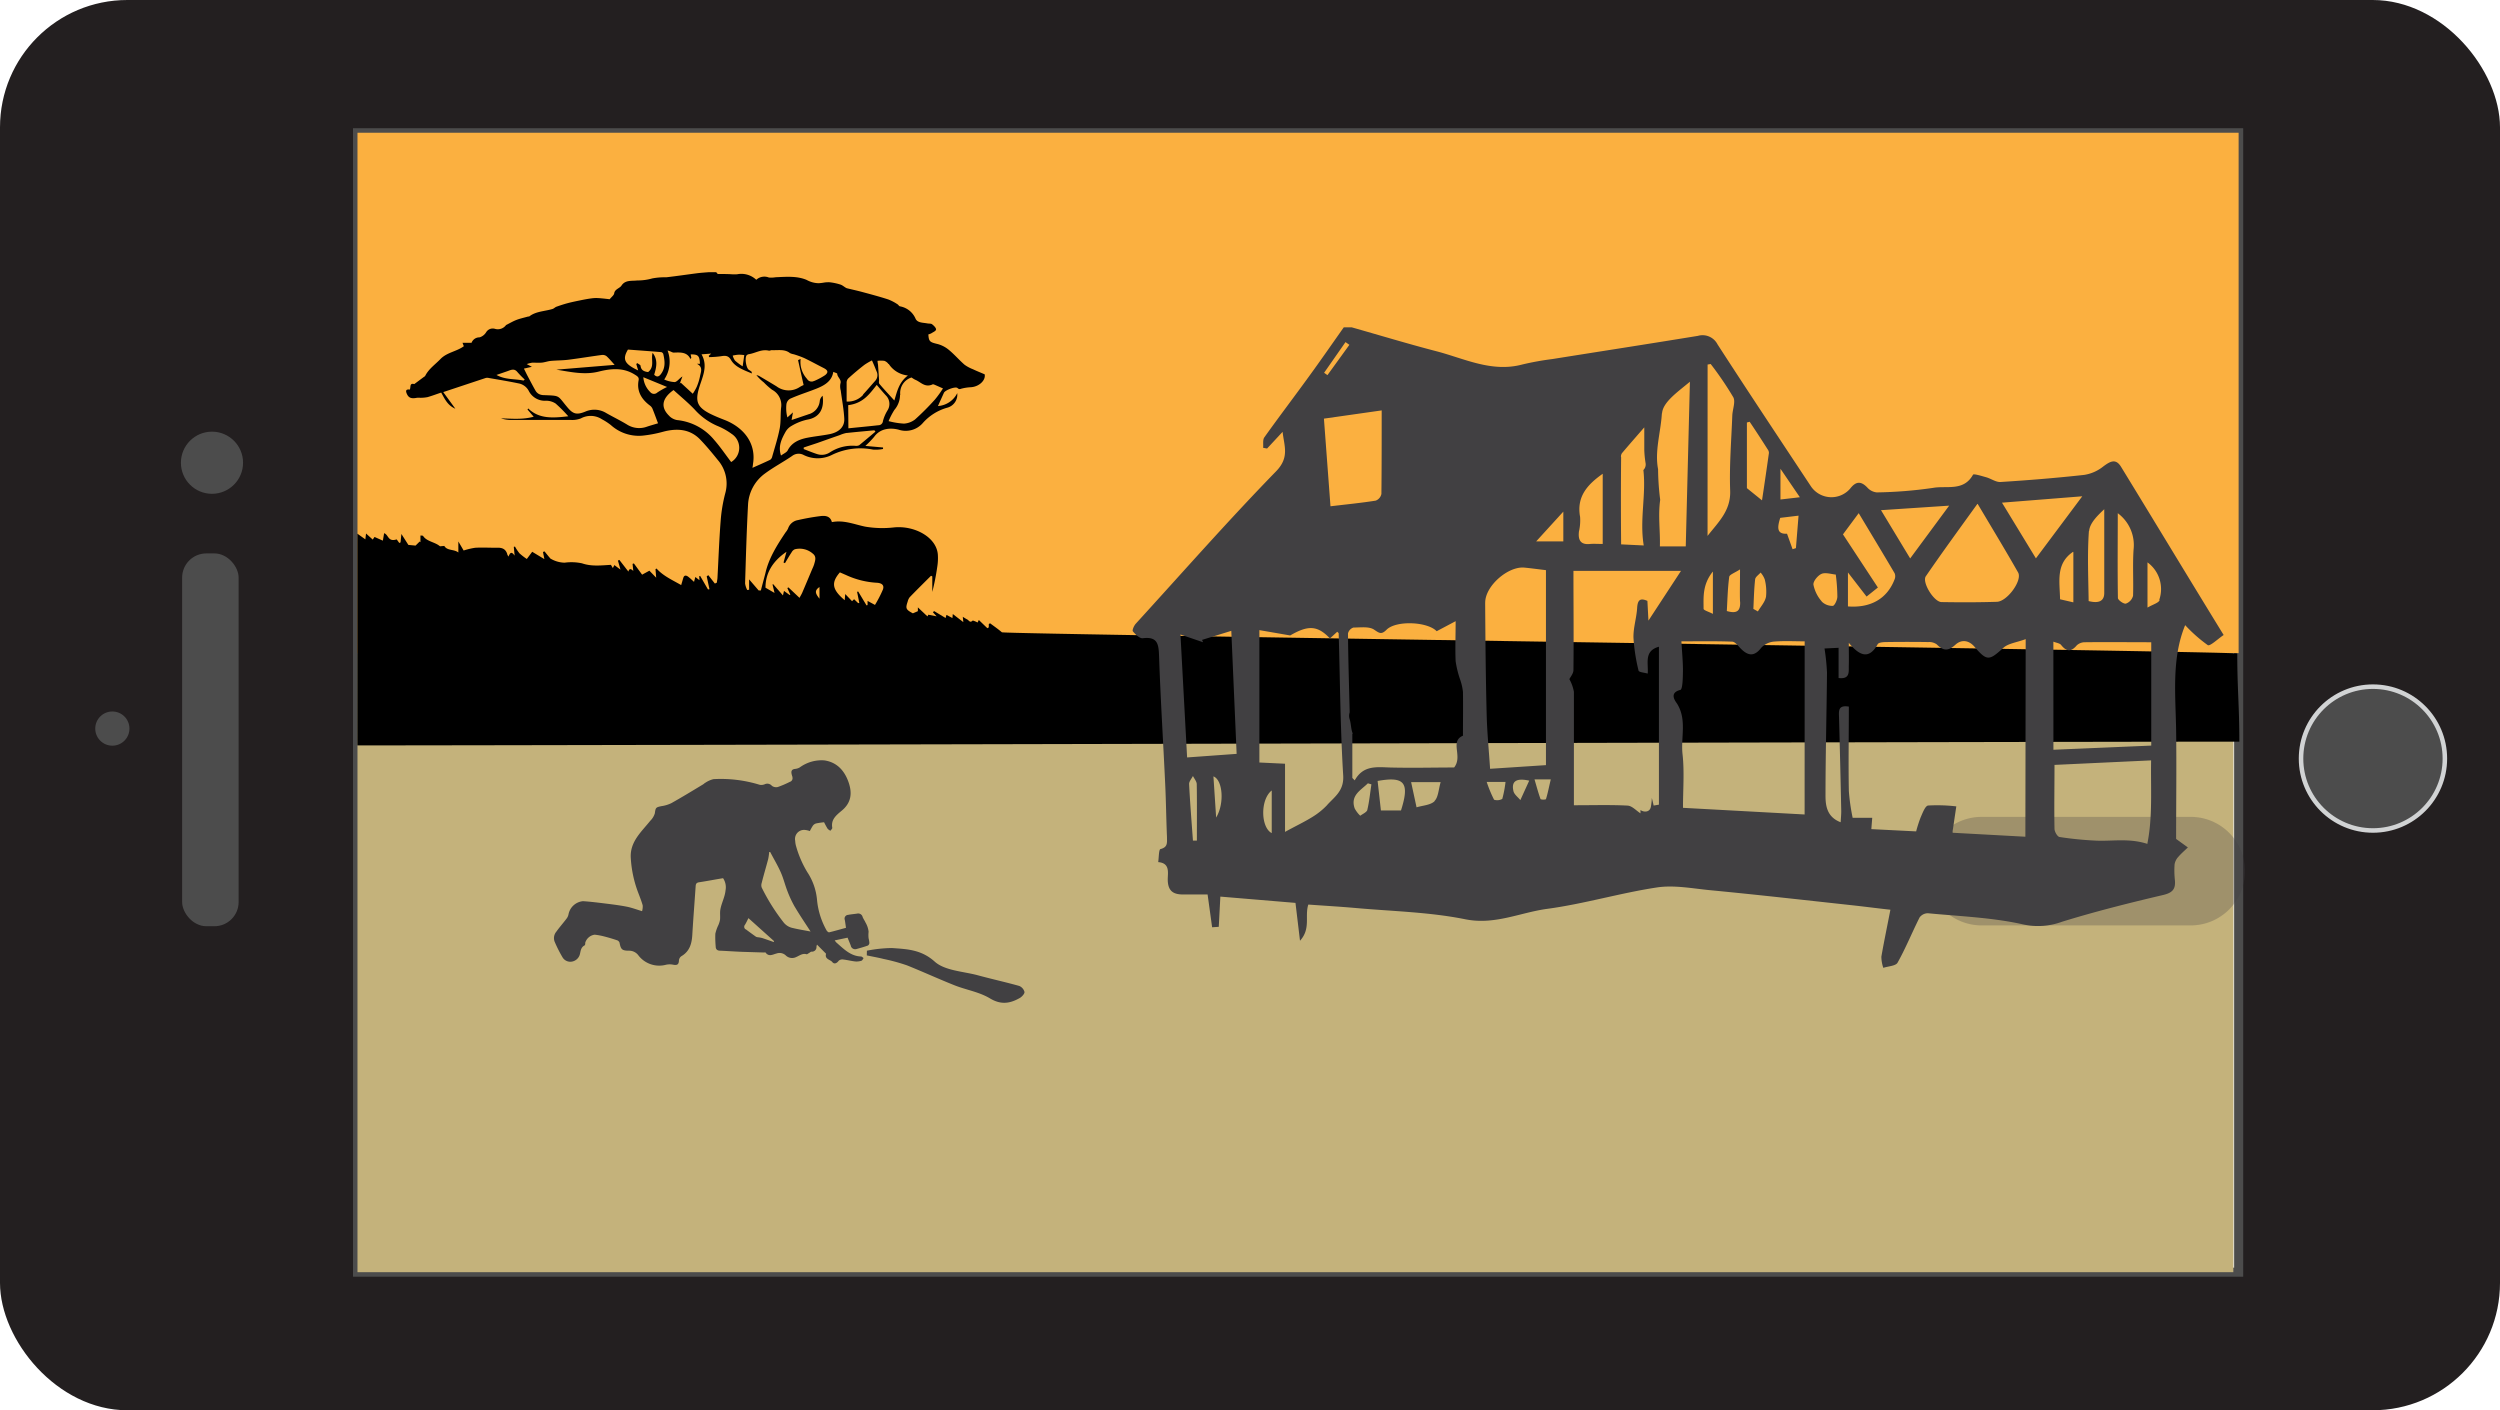 <svg id="Layer_1" data-name="Layer 1" xmlns="http://www.w3.org/2000/svg" viewBox="0 0 552.75 311.81"><defs><style>.cls-1{fill:#231f20;}.cls-2,.cls-3{fill:#4c4c4c;}.cls-3{stroke:#d1d3d4;}.cls-3,.cls-4{stroke-miterlimit:10;}.cls-4{fill:#e9e8e2;stroke:#4c4c4c;stroke-width:2px;}.cls-5{fill:#fbb040;}.cls-6{fill:#c4b27b;}.cls-7,.cls-8{fill:#414042;}.cls-8{opacity:0.28;isolation:isolate;}</style></defs><title>PM illustration</title><rect class="cls-1" width="552.75" height="311.81" rx="28.16" ry="28.16"/><rect class="cls-2" x="40.27" y="122.36" width="12.49" height="82.43" rx="5.35" ry="5.35"/><circle class="cls-2" cx="46.87" cy="102.31" r="6.87"/><circle class="cls-3" cx="524.66" cy="167.72" r="15.9"/><circle class="cls-2" cx="24.84" cy="161.09" r="3.78"/><rect class="cls-4" x="79.05" y="29.35" width="415.92" height="251.93"/><rect class="cls-5" x="79.04" y="29.35" width="415.92" height="115.06"/><rect class="cls-6" x="79.04" y="144.38" width="414.75" height="136.9"/><path d="M80.78,119.25l.15-1.29,1.48,1.34.4-.58,1.84.82.28-1.65c1,.32.81,2,2.78,1.37l.57.79.28-.12.19-1.87,1.54,2.42,1.59.15.91-.9.17.14v-1.46c.27,0,.55,0,.6.11.81,1.22,2.58,1.31,3.66,2.22.11.09.41,0,.61,0s.41-.07.43,0c.62,1.06,2.16.66,3.08,1.42v-2.44l1.17,2a15.48,15.48,0,0,1,2.57-.61c1.57-.09,3.15,0,4.71,0,1.29-.08,2,.31,2.35,1.35,0,.15.12.29.26.61.32-.59.55-1.42,1.39-.21l-.19-1.94.26-.08a9.91,9.91,0,0,0,1,1.5,13.34,13.34,0,0,0,1.62,1.25l1.19-1.59,2.69,1.62-.31-1.58.34-.13c.43.53.85,1.06,1.3,1.58a6.37,6.37,0,0,0,3.14.92,11.19,11.19,0,0,1,3.85.14c2.15.74,4.24.45,6.4.34l.42.71.34-.66,1.35,1-.57-2,.32-.14,2,2.58c.19-.73.57-.66,1.08-.13l-.16-1.57.29-.11,1.82,2.49,1.61-.88,1.5,1.55-.15-1.89.23-.14c1.43,1.62,3.46,2.52,5.45,3.66.2-.68.33-1.14.47-1.6.19-.62.63-.59,1.09-.24s.79.69,1.28,1.13l.29-1.08.91.71-.05-.89.2-.06,1.74,3,.32-.06-.61-2.85.36-.25,1.45,1.86.45-.23c0-.33.1-.65.12-1,.23-4.27.38-8.55.72-12.81a34,34,0,0,1,1-5.91,7.93,7.93,0,0,0-1.63-7.36c-1.24-1.54-2.51-3.08-3.89-4.52-2.21-2.31-5.07-2.6-8.3-1.72a27.3,27.3,0,0,1-4.46.84,9.21,9.21,0,0,1-7-2.33,13.2,13.2,0,0,0-2-1.3,4.53,4.53,0,0,0-4.62-.19,5.23,5.23,0,0,1-2.22.35H113a7.74,7.74,0,0,1-2.26-.35c2.39.06,4.76.31,7.26-.36l-1.37-1.6.16-.23c2.43,2.38,5.52,2.11,8.86,1.73a31.73,31.73,0,0,0-2.79-2.81,3.82,3.82,0,0,0-2.09-.63,4,4,0,0,1-3.86-2.17,3.19,3.19,0,0,0-2.35-1.68c-2.14-.45-4.32-.8-6.49-1.18a1.48,1.48,0,0,0-.68,0L98,86.69l2.68,3.68c-1.73-.75-2.32-2.12-3.13-3.57-1,.33-2,.71-3,1a8,8,0,0,1-1.61.15,5.87,5.87,0,0,0-.75,0c-1.31.26-1.89,0-2.29-1-.23-.58-.12-.93.7-.81.28-.52-.12-1.52,1-1.22l2-1.49c.15-.11.36-.21.43-.36.75-1.49,2.2-2.49,3.37-3.7,1.43-1.47,3.57-1.65,5.15-2.82l-.29-.76h2a1.85,1.85,0,0,1,1.78-1.2,2.61,2.61,0,0,0,1.46-1.15,1.7,1.7,0,0,1,1.95-.73,2.24,2.24,0,0,0,2.44-.84c.87-.44,1.56-.85,2.31-1.14s1.7-.5,2.55-.74a.56.56,0,0,0,.32-.06c1.45-1.12,3.42-1.09,5.13-1.63.3-.1.52-.37.82-.48.85-.3,1.72-.59,2.6-.82s2.06-.47,3.09-.68c.71-.14,1.42-.27,2.13-.36a7.52,7.52,0,0,1,1.46-.05c.94.06,1.87.18,2.5.25.38-.48.93-.87,1-1.3.12-.93,1.23-1.12,1.6-1.7.84-1.31,2.27-1,3.5-1.15a11.85,11.85,0,0,0,3.31-.45,14.53,14.53,0,0,1,3.1-.25c2.32-.27,4.62-.61,6.93-.91.83-.1,1.66-.15,2.5-.22h1.61c.14.14.27.4.42.4,1,0,2,0,3,.06a9,9,0,0,0,1.22,0,4.79,4.79,0,0,1,4.22,1.22,2.65,2.65,0,0,1,2.79-.5,5.81,5.81,0,0,0,1.48-.06c2.33-.1,4.72-.32,6.87.59a5.64,5.64,0,0,0,2.66.73,10.49,10.49,0,0,0,1.11-.13,5.94,5.94,0,0,1,1.32-.08,12.19,12.19,0,0,1,2.42.52c.53.19.93.63,1.38.8,1.1.27,2.2.51,3.29.8,2,.54,4,1.07,5.9,1.69a10.62,10.62,0,0,1,2,1.05c.21.12.33.42.55.46a4.63,4.63,0,0,1,3.47,2.78c.46.9,1.65.81,2.61,1,.33.06.76,0,1,.17s.87.72.9,1.11-.61.61-1,.88a3,3,0,0,1-.7.27c.1,1.62.35,1.72,2.14,2.15a6.55,6.55,0,0,1,2.51,1.37c1.19,1,2.18,2.16,3.35,3.18a8.14,8.14,0,0,0,1.86,1c.82.39,1.67.73,2.59,1.12.28,1.33-1.27,2.79-3.14,2.86a10.1,10.1,0,0,0-1.87.28c-.37.08-.57.29-1-.11s-2.72.45-3,1.06c-.45,1-.87,1.92-1.32,2.93a5.17,5.17,0,0,0,4.27-2.86,3,3,0,0,1-2.28,3.24A11.27,11.27,0,0,0,204,93.57,5,5,0,0,1,198.68,95c-2-.5-4.11-.22-5.41,1.59a20.58,20.58,0,0,1-1.94,2l3.91.35v.33a8.32,8.32,0,0,1-2.19.14,14.31,14.31,0,0,0-9.19,1.21,7,7,0,0,1-6.13,0,2.36,2.36,0,0,0-2.59.19c-1.95,1.34-4.1,2.47-6,3.88a9.07,9.07,0,0,0-3.75,6.94c-.31,5.78-.47,11.57-.65,17.36a4.63,4.63,0,0,0,.47,1.46l.42-.06V128.1l2.11,2.45h.49c.32-1.27.67-2.53,1-3.81.73-3.27,2.54-6.16,4.44-9a4.22,4.22,0,0,0,.57-.88A2.77,2.77,0,0,1,176.4,115a49.31,49.31,0,0,1,5-.89c1.11-.14,2.19,0,2.53,1.33,2.64-.52,4.93.5,7.37,1a22.63,22.63,0,0,0,6.37.17c4.46-.45,9.31,2.09,9.68,5.92a11.76,11.76,0,0,1-.12,2.78,51.81,51.81,0,0,1-1.1,5.57v-3.44l-.28-.14c-1.58,1.58-3.17,3.14-4.71,4.74a2.53,2.53,0,0,0-.46,1c-.51,1.49-.38,1.75,1.16,2.57l1.1-.48v-.84l2.12,2,.19-.38,1.83.36-.82-.91.27-.25,2.54,1.53.19-.69,1.32.7.08-.89,2.33,1.79-.12-1.18a10.53,10.53,0,0,0,1,.6c.35.17.59.86,1.21.22a5.54,5.54,0,0,1,1.06.45l.28-.56,1.89,1.82.31-.19V138l.27-.2c.88.65,1.78,1.28,2.63,2,.57.45,272.6,4.2,273.14,4.69,0,7.85.46,11.64.46,19.49-48,0-368.06.83-416.1.83V118Zm95.68-39.63.56-.26a5.53,5.53,0,0,0,1.43,4.43,1.14,1.14,0,0,0,1.55.43l.06,0a15.21,15.21,0,0,0,2.38-1.28c.78-.63.6-1.1-.33-1.57-1.44-.73-2.85-1.51-4.31-2.21a21.69,21.69,0,0,0-2.3-.83,3.14,3.14,0,0,1-.84-.26c-1.17-.93-2.61-.59-4-.65-.22,0-.47.15-.67.11-1.62-.38-2.9.53-4.36.77a1,1,0,0,0-.5.21c-.53.49-.18,2.87.45,3.26a6.62,6.62,0,0,1,.61.43,1.93,1.93,0,0,0,.06.38c-1.87-.79-3.73-1.43-4.63-3-.52-.92-1.17-1-2.18-.82a21.41,21.41,0,0,1-2.65.2l-.09-.28.54-.5-2.13.16c1.59,2.8,0,5.33-.68,7.92s-.14,3.85,2.6,5.23c1.08.54,2.24,1,3.38,1.44,4.5,1.86,6.79,5.52,6.07,9.68,0,.24-.07.48-.11.83,1.4-.63,2.68-1.18,3.92-1.78a1.15,1.15,0,0,0,.45-.72c.58-2.06,1.25-4.11,1.65-6.19.29-1.5.15-3.05.31-4.58a3.83,3.83,0,0,0-2-4,15.15,15.15,0,0,1-1.81-1.61,9.6,9.6,0,0,1-1.65-1.63,3.14,3.14,0,0,1,.61.2q1.93,1.13,3.84,2.29a4.44,4.44,0,0,0,5.15.14,6.73,6.73,0,0,1,.84-.43c-.44-1.94-.83-3.71-1.22-5.47ZM117.6,81.1l-1.76.4c.28.57.53,1.09.8,1.61.59,1.11,1.17,2.23,1.8,3.33a1.93,1.93,0,0,0,.73.68,2.33,2.33,0,0,0,1,.24c3.82.15,3,0,5.31,2.73,1.21,1.44,2,1.69,3.88.94a5,5,0,0,1,4.65.28c1.52.87,3.12,1.64,4.6,2.54a5,5,0,0,0,4.43.49c.81-.27,1.64-.5,2.45-.75-.42-1.11-.8-2.18-1.23-3.23a1.73,1.73,0,0,0-.57-.7c-2-1.49-2.93-3.33-2.49-5.59.13-.67-.29-.9-.92-1.29-2.53-1.56-5.2-1.3-7.9-.62-3.09.77-6,.12-9.37-.43l12.89-1.06c-.72-.79-1.22-1.4-1.81-1.93a1.45,1.45,0,0,0-1-.26c-2.48.33-5,.75-7.44,1.06-1.28.16-2.6.14-3.89.26-.66.06-1.3.32-2,.38s-1.37,0-2.06,0a7.26,7.26,0,0,0-1.24.32Zm61,10.54a3.38,3.38,0,0,0,2.66-3.07,1.94,1.94,0,0,1,.62-1.07c.43,3-.77,4.86-3.44,5.29a11.71,11.71,0,0,0-3.4,1.36,3.5,3.5,0,0,0-1.36,1.34c-.87,1.57-1.68,3.18-1,5.23.57-.42,1.26-.7,1.48-1.14.84-1.66,2.43-2.43,4.37-2.8,1.6-.31,3.24-.47,4.84-.78,2.13-.41,3.39-1.61,3.3-3.43-.11-2.08-.51-4.14-.78-6.21a3.45,3.45,0,0,1-.08-1.53c.32-.89-.68-1.41-.7-2.2,0-.12-.48-.23-.87-.41-.39,2.47-2.61,3.31-4.85,4.14-1.57.58-3.18,1.12-4.69,1.8a1.69,1.69,0,0,0-.82,1.2,7.93,7.93,0,0,0,.21,2.93l1.23-1.11-.3,1.68c1.29-.41,2.44-.83,3.61-1.21ZM173.89,122c-3.31,2.25-4.65,5-4.64,7.94l2,1.16-.45-1.88.15-.06,2.16,2.49.23-1,1.24.9.17-.06-.67-1.47.24-.15,2.45,2.32c.25-.48.46-.81.61-1.16.75-1.74,1.48-3.49,2.21-5.23a8.35,8.35,0,0,0,.41-1c.22-.81.58-1.69-.25-2.36a4.43,4.43,0,0,0-4-1,1.45,1.45,0,0,0-.71.65c-.52.79-1,1.61-1.48,2.42l-.32-.13ZM148,92a3.26,3.26,0,0,0,1.71.88,12.19,12.19,0,0,1,8.19,4.38c1.37,1.56,2.52,3.27,3.76,4.9a3.67,3.67,0,0,0,.09-6.24,14.61,14.61,0,0,0-3.14-1.75,14.36,14.36,0,0,1-5-3.6c-1.44-1.52-3.1-2.88-4.69-4.33-2.65,1.88-2.89,3.9-.89,5.77Zm51-4.7a5.15,5.15,0,0,1-1.25,3.33,15.9,15.9,0,0,0-1.28,2.48,16.58,16.58,0,0,0,3.38.55,4.45,4.45,0,0,0,2.47-.92,58,58,0,0,0,4.41-4.42,23.52,23.52,0,0,0,1.76-2.44l-1.91-.84c-.1,0-.25-.11-.32-.08-1.75.85-2.68-.51-3.91-1a5.93,5.93,0,0,1-.81-.5,3.61,3.61,0,0,0-2.49,3.85ZM187.58,94.7c2.16-.22,4.41-.43,6.64-.68a1,1,0,0,0,1-.94,9,9,0,0,1,1-2.33,2.65,2.65,0,0,0-.37-3.34c-.67-.73-1.31-1.49-2-2.31-1.59,2-3,4.08-6.31,4.48ZM154.76,80.43c-.1-1.79-.38-2.08-2.06-2.08l.15.78-.19.24c-.75-1.57-2.2-1.46-3.69-1.41-.38,0-.78-.36-1.37-.46a7,7,0,0,1-.74,6.41,6.47,6.47,0,0,0,2.34.57c.58-.12,1-.85,1.69-1.24l-.63,1.64.24-.28,2.67,2.46a11.14,11.14,0,0,0,.86-1.49,12.05,12.05,0,0,0,.75-2.41c.17-.94.73-2-.7-2.73Zm32,52.36.12-1.45,1.51,1.58.45-.44.89.86H190l-.5-2.49.25-.06,1.84,3.06.23-.07v-.92l1.64.89a26.93,26.93,0,0,0,1.76-3.42c.34-1-.31-1.45-1.49-1.49a18.73,18.73,0,0,1-6.74-1.73l-1.29-.56c-2,2.31-1.73,3.84,1.18,6.25Zm.43-37.07a7.16,7.16,0,0,0-1.49.47c-1.68.58-3.36,1.18-5,1.76-1,.34-2,.65-3,1v.34c1,.38,2,.8,3,1.12a3.26,3.26,0,0,0,2.82-.41,9.09,9.09,0,0,1,5.57-1.43,1.55,1.55,0,0,0,.88-.13c1.22-1,2.4-2,3.59-3l-.23-.3c-2,.19-4,.36-6.09.59Zm3.6-8.46c.94-1,1.82-2.06,2.74-3.08a1.88,1.88,0,0,0,.26-2.11c-.28-.73-.58-1.45-1-2.38a13.64,13.64,0,0,0-1.7,1q-1.84,1.43-3.56,3a1.4,1.4,0,0,0-.34,1v4.09a4.55,4.55,0,0,0,3.68-1.51Zm-50.11-6.78.23-.2c.25.2.7.39.72.6.09.89.67,1.27,1.67,1.38,1.52-1.19.56-2.85,1-4.25,1.22,1.58.84,3.19.34,4.84.55.55,1,.5,1.47-.12,1.09-1.42.89-2.94.54-4.47a.74.74,0,0,0-.41-.4c-2.5-.21-5-.39-7.4-.57-1.29,2.16-.77,3.19,2.26,4.61Zm55.76,0a1.94,1.94,0,0,0-.92-.7,6.29,6.29,0,0,0-1.5,0c0,.32.09.64.12,1,.08,1.06.15,2.13.22,3.2,0,.3-.1.68.07.89,1,1.19,2.09,2.34,3.31,3.68.63-2.05,1-4,3-5.53a5.72,5.72,0,0,1-4.23-2.54Zm-54.2,2.92a5.11,5.11,0,0,0,1.54,3.3,1.06,1.06,0,0,0,1.49.14l.07-.06a17.66,17.66,0,0,1,2.15-1.22Zm-26.48.74.26-.22a21.37,21.37,0,0,1-1.63-1.67c-.72-.9-1.51-.41-2.29-.15l-2.33.8c1.93,1.09,4,.83,5.95,1.24Zm48.8-5.63a9.6,9.6,0,0,0-1.22-.09,8.67,8.67,0,0,0-1.34.2,3.5,3.5,0,0,0,.51,1.11A14.32,14.32,0,0,0,164.2,81Zm16.63,53.86v-2.58c-1.31.87-.75,1.6,0,2.59Z" transform="translate(0)"/><path d="M449.3,150.47a1.43,1.43,0,0,0-2.15.86,16.83,16.83,0,0,0,1.87,13,1.51,1.51,0,0,0,2.8-.76l.34-12.48C452.24,149.41,449.9,149.2,449.3,150.47Z" transform="translate(0)"/><path class="cls-7" d="M191.67,210.2a30,30,0,0,1,5.51-.59c3.34.24,6.49.32,9.48,3,2.23,2,6.22,2.15,9.45,3,3.07.84,6.18,1.52,9.24,2.38a2,2,0,0,1,1.16,1.31c.07.38-.5,1-.94,1.3-2.17,1.26-4.18,1.64-6.66.16s-5.28-1.88-7.89-2.92c-3.52-1.4-7-3-10.49-4.4a41.21,41.21,0,0,0-5.15-1.41c-1.23-.31-2.49-.53-3.73-.79Z" transform="translate(0)"/><path class="cls-7" d="M154.57,195.07c-.57.09-.72.33-.76.85-.24,3.59-.53,7.17-.74,10.76-.11,1.9-.56,3.59-2.29,4.66a1.27,1.27,0,0,0-.67,1.11c-.06.85-.45,1-1.25.85a3.86,3.86,0,0,0-1.58,0,5.81,5.81,0,0,1-6.08-2,2.55,2.55,0,0,0-2.14-1.1c-1.59,0-1.8-.33-2.09-1.81a.92.92,0,0,0-.57-.51c-.94-.31-1.89-.6-2.85-.84a13.57,13.57,0,0,0-2.08-.38,2.54,2.54,0,0,0-2.07,1.76c0,.22,0,.55-.17.62-.78.41-.84,1.18-1,1.88a2.22,2.22,0,0,1-1.72,1.68,2,2,0,0,1-2.13-.93,28.07,28.07,0,0,1-1.76-3.49A2.2,2.2,0,0,1,123,206c.71-1,1.51-1.89,2.24-2.86a2.22,2.22,0,0,0,.46-1,3.61,3.61,0,0,1,3.2-2.89c1.55.1,3.1.29,4.64.48s3.35.41,5,.73c1.12.22,2.21.63,3.42,1a3.62,3.62,0,0,0,.14-1.29c-.29-1-.69-2-1.07-3a25.79,25.79,0,0,1-1.56-7.39c-.26-3.64,2.32-5.82,4.31-8.31a3.91,3.91,0,0,0,1-1.63c.18-1.25.19-1.34,1.46-1.6a7.52,7.52,0,0,0,2.19-.66c2.37-1.33,4.7-2.75,7-4.14.19-.11.34-.29.53-.38a5.63,5.63,0,0,1,1.78-.79,29,29,0,0,1,10.2,1.24,1.92,1.92,0,0,0,1.12-.1,1.32,1.32,0,0,1,1.6.33,1.56,1.56,0,0,0,1.31.27,21.41,21.41,0,0,0,2.66-1.14.83.83,0,0,0,.58-1l0-.1A4.34,4.34,0,0,1,175,171c-.11-.67.21-.94.85-1a2.51,2.51,0,0,0,1-.34,8.18,8.18,0,0,1,5.4-1.54c2.81.4,4.47,2.29,5.36,4.81s.56,4.66-1.59,6.38c-1.2,1-2.33,1.94-2,3.74,0,.18-.26.42-.41.63a2.15,2.15,0,0,1-.61-.43c-.33-.51-.6-1.07-.8-1.45a17.49,17.49,0,0,0-1.75.26,1.36,1.36,0,0,0-.71.48,10.37,10.37,0,0,0-.68,1.21,4.36,4.36,0,0,0-1.08-.25,2,2,0,0,0-2.16,2.41,4.92,4.92,0,0,0,.21,1.24,23.09,23.09,0,0,0,2.44,5.64,13.23,13.23,0,0,1,2.18,6.24,17,17,0,0,0,2.11,6.69c.11.19.41.45.56.42,1.24-.3,2.47-.66,3.73-1-.1-.64-.16-1.21-.27-1.77a.82.82,0,0,1,.72-1.09c.65-.13,1.32-.18,2-.28a1,1,0,0,1,1.22.72v0c.15.43.45.8.63,1.22a5.21,5.21,0,0,1,.7,2.07,6.21,6.21,0,0,0,0,1.47,5.52,5.52,0,0,1,.17,1,.75.75,0,0,1-.33.58c-.81.29-1.65.53-2.49.76a1,1,0,0,1-1.27-.62l0-.06c-.22-.6-.48-1.19-.73-1.82l-2.85.6a3.59,3.59,0,0,0,.37.47c1.6,1.39,3.11,3,5.43,3.09.21,0,.4.23.6.35-.16.2-.28.53-.48.59a3.54,3.54,0,0,1-1.37.16c-.91-.1-1.8-.34-2.71-.44a1.2,1.2,0,0,0-.95.28c-.43.59-1,.82-1.43.28s-1.72-.61-1.37-1.81a.53.53,0,0,0-.09-.11l-1.91-1.92a2.25,2.25,0,0,0-.12.45,1,1,0,0,1-1.09,1.1c-.18,0-.36.2-.55.3s-.41.32-.56.27c-.88-.27-1.62.35-2.26.61a2,2,0,0,1-2.3-.32,2,2,0,0,0-2.07-.45c-.79.19-1.7.81-2.43-.22,0-.06-.24,0-.36,0l-4.83-.15c-1.61-.06-3.22-.18-4.83-.25-.63,0-1-.28-1-.93a22.34,22.34,0,0,1-.08-2.82,8.69,8.69,0,0,1,.67-1.91,5.22,5.22,0,0,0,.37-1.2c.07-.76-.06-1.55.08-2.29.26-1.43,1-2.72,1.14-4.22a3.58,3.58,0,0,0-.55-2.66C158.13,194.45,156.36,194.8,154.57,195.07Zm21.23,5.56a24.5,24.5,0,0,1-1.65-3.47c-.56-1.4-.9-2.89-1.51-4.26-.68-1.55-1.56-3-2.35-4.52h-.22a13,13,0,0,1-.22,1.55c-.47,1.77-1,3.53-1.44,5.3a1.62,1.62,0,0,0,0,1,43.8,43.8,0,0,0,4.81,7.67,3.42,3.42,0,0,0,2,1.27c1.35.33,2.73.54,4,.79-1.07-1.66-2.3-3.46-3.41-5.33ZM165.48,203c-.26.51-.48,1-.76,1.46a.68.68,0,0,0,.1,1l.06,0c.75.56,1.51,1.12,2.28,1.66a1.48,1.48,0,0,0,.55.12,6.7,6.7,0,0,1,.85.17c.84.28,1.67.58,2.5.87l.09-.19Z" transform="translate(0)"/><path class="cls-8" d="M438.13,180.61h46.24a12,12,0,0,1,12,12h0a12,12,0,0,1-12,12H438.13a12,12,0,0,1-12-12h0A12,12,0,0,1,438.13,180.61Z" transform="translate(0)"/><path class="cls-7" d="M469,103.27c-1.19-2-2.45-1.27-4-.11a8.89,8.89,0,0,1-4.19,1.84c-6.15.68-12.32,1.18-18.49,1.57-1,.07-2.12-.76-3.21-1.06s-2.73-.82-2.88-.55c-2.07,3.74-5.85,2.37-8.83,2.91a95.43,95.43,0,0,1-12.44,1,3.19,3.19,0,0,1-2.08-1.06c-1.42-1.48-2.52-1.42-3.79.2a5.47,5.47,0,0,1-8.66-.43c-6.92-10.47-13.88-20.91-20.69-31.45a3.72,3.72,0,0,0-4.34-1.87c-10.72,1.75-21.46,3.42-32.2,5.13a62.69,62.69,0,0,0-6.54,1.18c-6.82,1.85-12.85-1.29-19.11-2.92s-12.46-3.51-18.69-5.28h-1.75c-2.6,3.68-5.16,7.39-7.8,11-3.23,4.46-6.57,8.84-9.76,13.32-.4.56-.2,1.54-.27,2.32l.87.16,3.43-3.69c.36,3.18,1.57,5.65-1.46,8.75-10.63,10.92-20.7,22.39-31,33.67-.4.44-.84,1.46-.64,1.69.57.68,1.51,1.61,2.2,1.52,3.31-.41,3.5,1.36,3.59,4,.32,9.39.91,18.77,1.35,28.16.19,3.94.23,7.89.4,11.83,0,1.21.21,2.22-1.44,2.63-.38.1-.35,1.88-.5,2.88,2.75.23,2.07,2.5,2.11,4,.07,2.59,1.43,3.2,3.62,3.16H267l1,7.25,1.47-.1.35-6.68,16.61,1.39,1,8.37c2.45-2.7,1-5.42,1.84-8,3.42.25,6.94.45,10.45.76,8.1.73,16.31.89,24.24,2.49,6.55,1.32,12.12-1.49,18.12-2.3,8.17-1.1,16.15-3.51,24.31-4.74,3.75-.56,7.73.22,11.58.6,10.48,1,21,2.2,31.42,3.33,2.86.31,5.7.69,8.58,1-.71,3.66-1.41,7-2,10.38a7.76,7.76,0,0,0,.43,2.47c1.08-.36,2.74-.41,3.15-1.14,1.8-3.21,3.19-6.66,4.87-10a2.28,2.28,0,0,1,1.85-.93c7,.68,14.18.93,21,2.46a15.33,15.33,0,0,0,8.64-.58c7.35-2.27,14.84-4.15,22.33-5.91,2.09-.49,2.82-1.29,2.63-3.29a19.8,19.8,0,0,1-.07-3.49,3.16,3.16,0,0,1,.79-1.62c.65-.76,1.42-1.42,2.15-2.12l-2.6-1.88c0-7.88.11-16,0-24.14-.14-7.9-1-15.82,2-23.13a33.14,33.14,0,0,0,5,4.42c.5.3,2.21-1.37,3.51-2.24C484,127.95,476.55,115.6,469,103.27ZM297.49,75.64l.86.6-4.85,6.7-.74-.52Zm8,15.1c0,6.64,0,12.55-.06,18.46a2,2,0,0,1-1.26,1.49c-3.14.5-6.32.81-10,1.25l-1.45-19.38Zm-40.86,95.12h-.87c-.3-4.17-.64-8.34-.85-12.52,0-.58.55-1.18.85-1.77.29.6.82,1.19.84,1.79C264.67,177.53,264.63,181.69,264.63,185.86Zm4.26-5.09-.6-9.11c2.07.78,2.48,6,.6,9.1Zm-6.42-13.3L261,140.29l5,1.71-.23-.52,6.47-2,1.18,27.2Zm18.71,16.73c-2.42-1.24-2.59-7.38,0-9.43Zm12.31-6.26a16,16,0,0,1-3.37,2.72c-1.79,1.11-3.7,2-6,3.27V168.86l-5.67-.27V139.32l6.81,1.18c3.9-2.26,6-2.29,8.79.66l1.61-1.48c.12.14.32.25.32.37.31,10.47.36,20.95,1,31.39.21,3.36-1.82,4.66-3.5,6.49Zm8.84,1.1c-.13.54-1,.89-1.58,1.32a6.32,6.32,0,0,1-1.23-1.62c-1-2.89,1.35-4,2.92-5.55l.78.23c-.29,1.87-.46,3.77-.9,5.61Zm7.45.16h-4.46l-.73-6.53c6-1.08,7.12.4,5.17,6.52Zm7.42-2.07c-.9.89-2.63.95-4,1.37L312,172.93h6.53c-.48,1.6-.5,3.33-1.37,4.18Zm6.31-14.49c-3.08,1.28,0,4.53-2,7.05-4.35,0-9.33.13-14.3,0-3-.11-5.83-.45-7.68,2.85L299,172v-9.79h.11a2.75,2.75,0,0,1-.13-.32c-.31-1-.27-1.92-.57-2.87a2.44,2.44,0,0,1,0-1.5v-.32c-.14-5.71-.32-11.43-.37-17.14a1.82,1.82,0,0,1,1.21-1.31c1.56,0,3.46-.29,4.59.48s1.59,1.14,2.73,0c2.1-2.09,9-1.81,11.08.33l4.19-2.22c0,3.33-.12,6.1,0,8.86a22.16,22.16,0,0,0,1,4.06,12.39,12.39,0,0,1,.62,2.71c.05,3.12,0,6.31,0,9.67Zm70.15-59,4.29,6.3-4.29.5Zm0,10.85,4-.48-.58,7.18-.74.24L395.11,118c-2.35.16-2.14-1.49-1.5-3.5Zm-7.42-21.08.61-.16c1.35,2,2.7,4.08,4,6.13a1.28,1.28,0,0,1,.26.77c-.49,3.48-1,7-1.53,10.48l-3.34-2.7ZM390.45,132c-.23,1.14-1.16,2.13-1.78,3.19l-1-.56c.11-2.18.15-4.37.39-6.54.06-.54.79-1,1.21-1.5a4.93,4.93,0,0,1,.91,1.5,10.92,10.92,0,0,1,.28,3.91Zm-5.71,1c.09,1.9-.52,2.81-2.94,2.1.14-2.46.19-5,.53-7.56.07-.5,1.2-.87,2.39-1.65,0,3.11-.07,5.13,0,7.14Zm-7.19-52.4.68-.12a72.38,72.38,0,0,1,5,7.35c.54,1-.17,2.68-.22,4.06-.21,5.53-.67,11.08-.47,16.6.16,4.43-2.61,6.94-5,10Zm1.17,45.8v9.33c-.89-.47-2.06-.8-2.06-1.12,0-2.56-.28-5.28,2-8.18Zm-11.24-35c.16-2.5,3.53-4.79,6.16-7l-.92,36.41H367c.1-3.43-.43-6.83.07-10.29a57.58,57.58,0,0,1-.47-6.8c-.78-4,.61-8.23.84-12.32ZM358.39,101a1.36,1.36,0,0,1,.24-.82c1.54-1.82,3.11-3.61,4.92-5.69v5h0a22.86,22.86,0,0,0,.28,2.86,1.74,1.74,0,0,1-.48,1.58c.64,5.44-.87,11,.08,16.67l-5-.24c-.06-6.61-.06-13,0-19.35Zm-9.27,16.45a11,11,0,0,0,.24-3.16c-.83-4.49,1.64-7.17,5-9.54v15.52c-1.08,0-1.93-.07-2.77,0-2.24.25-2.7-1-2.48-2.81Zm-20.74,15.76c0-3.65,5.06-8.08,8.7-7.71,1.34.13,2.68.31,4.73.56v43.11l-12.35.81c-.28-4.24-.67-8.16-.76-12.08-.21-8.22-.28-16.45-.33-24.68Zm3.77,43.43a2.29,2.29,0,0,1-1.81.18,28.33,28.33,0,0,1-1.63-3.93h4.16a24.34,24.34,0,0,1-.72,3.76Zm4,.26c-.53-.66-1.36-1.24-1.53-2-.43-1.91.3-3,3.49-2.3Zm5.7-.2a2,2,0,0,1-1.23,0c-.49-1.35-.86-2.74-1.34-4.38h3.6c-.39,1.6-.64,3-1.07,4.38Zm3.8-57h-6l6-6.58Zm16.72,28.65c.06.28,1.13.35,1.94.58.19-2.34-.88-5,2.48-5.94v34.92l-1.17.2c-.12-.56-.26-1.13-.4-1.69a12.25,12.25,0,0,1-.2,1.9c-.19,1.26-1.48,1.36-2.31.77v.74c-.93-.59-1.85-1.65-2.83-1.71-3.71-.2-7.45-.08-11.89-.08V152.94a9.3,9.3,0,0,0-1-2.78c.23-.49.89-1.23.9-2,.08-7.25,0-14.5,0-21.94h23.78l-7.2,11-.23-4.36c-1.62-.72-2.16-.19-2.27,1.56-.13,2.21-.87,4.4-.81,6.59a40.57,40.57,0,0,0,1.16,7.4ZM399,180.08l-26.89-1.47c0-4.06.33-8-.1-11.86-.41-3.68,1-7.56-1.18-11.12-.26-.43-2-2.4.69-3.09.53-.13.56-2.8.58-4.3,0-2-.2-4-.34-6.44,3.9,0,7.56-.07,11.21.07.64,0,1.3.9,1.86,1.48,1.58,1.63,3,1.93,4.56-.1a4.37,4.37,0,0,1,2.81-1.39c2.28-.2,4.58-.06,6.81-.06Zm69.2-66.64a8.77,8.77,0,0,1,3.53,8.1c-.22,3.38,0,6.8-.11,10.19a2.5,2.5,0,0,1-1.59,1.73c-.48.12-1.75-.78-1.76-1.24C468.17,126,468.24,119.7,468.24,113.44Zm-6.3,4c.13-1.74,1.78-3.38,3.35-4.85,0,6.17,0,12.34,0,18.51,0,1.93-1.37,2.33-3.45,1.8-.07-5.24-.31-10.39.06-15.5Zm-24.62-6c3.13,5.28,6.1,10.16,8.92,15.13,1,1.73-2.39,6.42-4.69,6.49-4.07.13-8.16.13-12.23.06-1.69,0-4.39-4.4-3.48-5.71,3.63-5.29,7.4-10.45,11.4-16Zm-6.32.36-8.62,11.67-6.45-10.67Zm-20,1.66c2.76,4.6,5.37,8.92,7.94,13.28a1.76,1.76,0,0,1,0,1.34c-1.61,4.22-5.21,6.39-10.32,6v-7.51l4.12,5.33,2.5-2-7.72-11.75ZM402.81,133a7.9,7.9,0,0,1-1.86-3.73c-.09-.75,1-2.08,1.84-2.41s2.2.09,3.1.18a39.35,39.35,0,0,1,.35,4.87c0,.74-.61,2-1,2.05a3.34,3.34,0,0,1-2.5-1Zm45,52-16.08-.88a2.56,2.56,0,0,1,.06-.77q.37-2.53.75-5.06a36.64,36.64,0,0,0-6.23-.19c-.66.08-1.22,1.65-1.65,2.61a28.8,28.8,0,0,0-1,3.11l-9.91-.5.2-2.51h-4.33a45.29,45.29,0,0,1-.84-5.92c-.12-6.21,0-12.43,0-18.66-2.44-.4-2.21,1-2.17,2.45q.28,10.33.49,20.67c0,.73-.07,1.47-.13,2.45-3-1.14-3.34-3.6-3.35-5.81,0-9.09.25-18.18.33-27.27a48.09,48.09,0,0,0-.55-5.34l3.11-.15v6.68c2.6.32,2.22-1.42,2.26-2.78s0-2.84,0-5c2.47,3,4.52,3.67,6.39.3.22-.39,1.21-.46,1.85-.47q4.67-.07,9.34,0a2.89,2.89,0,0,1,1.85.5c1.43,1.44,2.51,1.58,4.15.08,1.2-1.1,2.85-1.15,4.24.49,2.76,3.24,3.27,3,6.35.21,1.09-1,2.93-1.18,4.94-1.93Zm2.33-61.55-7.5-12.31,17.75-1.41Zm8.28-1.37v11.1l-2.94-.68c-.07-3.94-1-7.87,2.88-10.5ZM454,141.87c.66.27,1.4.33,1.72.74,1.19,1.5,2.2,1.57,3.46.07A2.64,2.64,0,0,1,461,142c4.84-.06,9.67,0,14.64,0v22.85l-21.63.92Zm20.85,44.73c-4.11-1.34-7.84-.56-11.49-.74a75.45,75.45,0,0,1-8-.8c-.47-.07-1.1-1.17-1.11-1.8-.09-4.63,0-9.26,0-14.14l21.36-1c-.11,6.31.36,12.5-.83,18.4Zm2.64-53.92c-.23.64-1.44.93-2.68,1.66v-10a7.31,7.31,0,0,1,2.61,8.26Z" transform="translate(0)"/></svg>